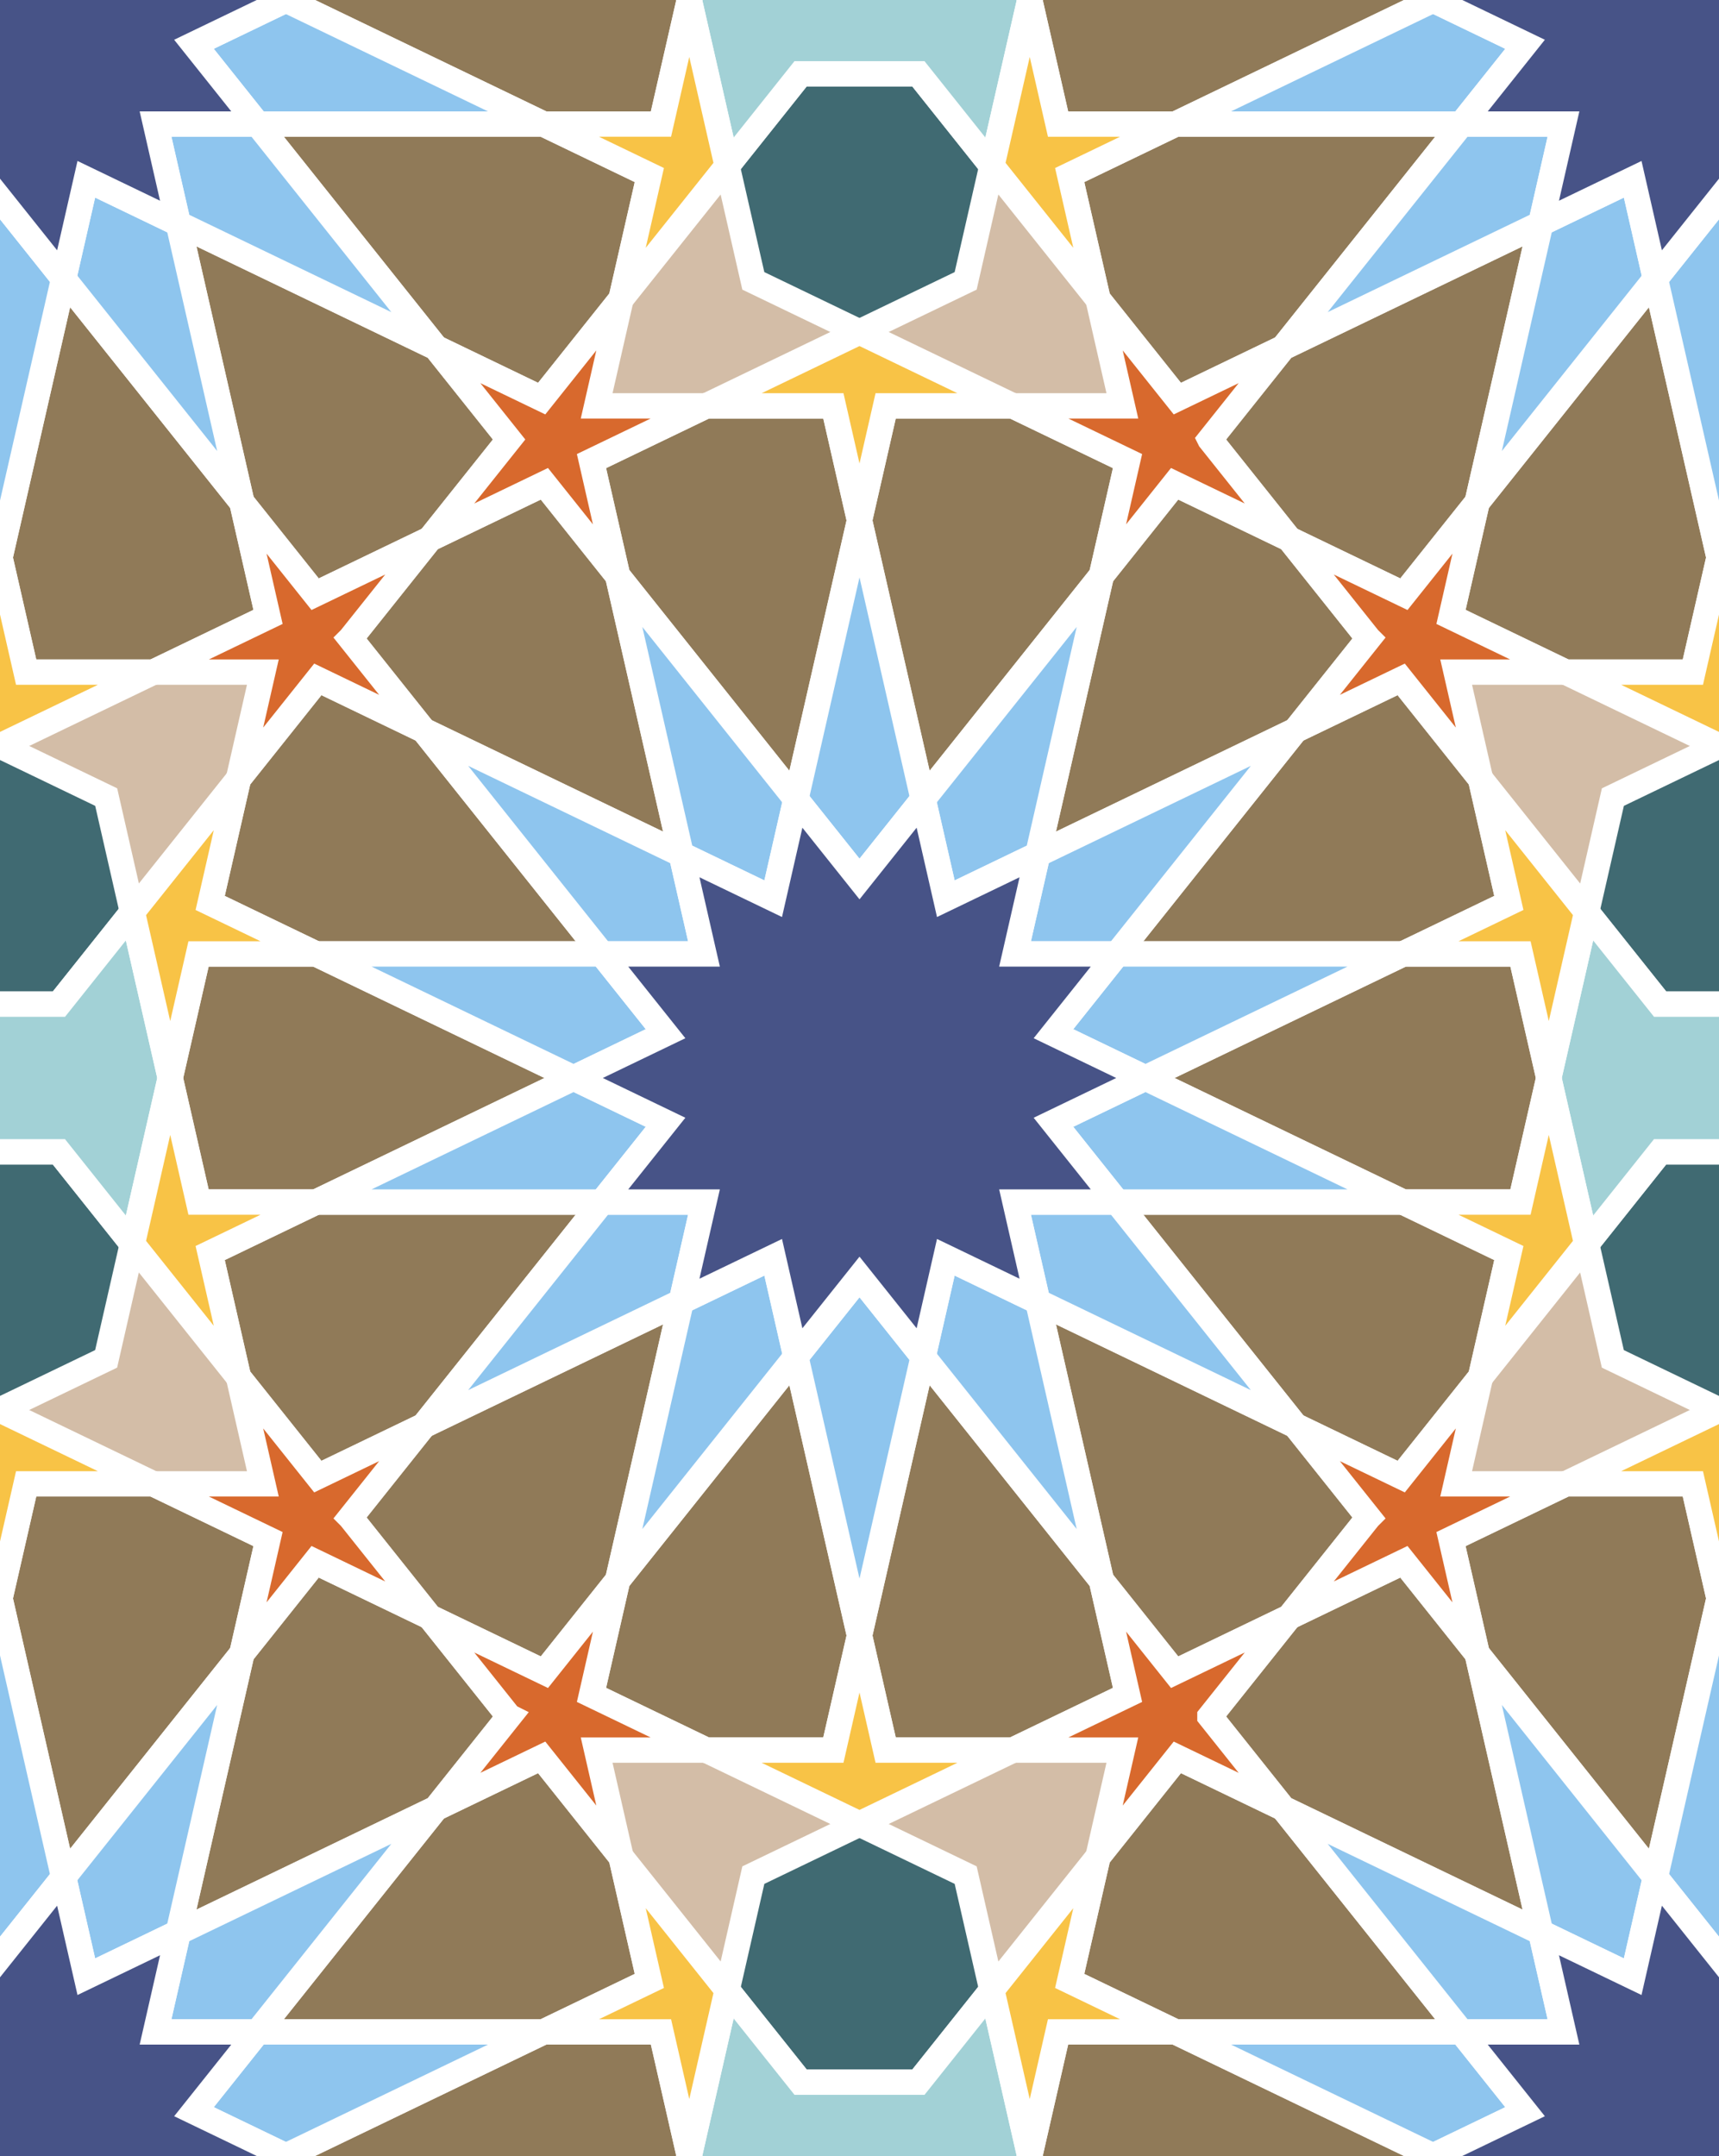 <svg version="1.1" xmlns="http://www.w3.org/2000/svg" width="339.201px" height="425.36px" viewBox="0 0 339.201 425.36">
  <rect x="0" y="0" width="339.201" height="425.36" fill="#333333" stroke="none"/>
  <style>
    :root {
      --golden: #907A58;
      --darkBlue: #475387;
      --beige: #DFD8CC;
      --teal: #4A9AC4;
      --gray: #A49DA0;
      --smaragd: #406A72;
      --sand: #D3BDA7;
      --grayGreen: #A2D1D6;
      --blueGray: #758390;
      --lightBrown: #AA8858;
      --blue1: #8EC5EE;
      --blue2: #8CC6EA;
      --blue3: #B6DAEC;
      --rust: #D8692D;
      --yellow: #F8C346;
    }
    .shape-1{fill:#406A72}
    .shape-2{fill:#A2D1D6}
    .shape-3{fill:#907A58}
    .shape-4{fill:#F8C346}
    .shape-5{fill:#8EC5EE}
    .shape-6{fill:#475387}
    .shape-7{fill:#D8692D}
    .shape-8{fill:#D3BDA7}
    .line{stroke:#fff;stroke-width:5px}
    .guides{ stroke: #4FFF4F; display: none; fill: none}
  </style>

  <g id="pattern" class="line">

	<rect x="-30.998" y="-24.842" class="shape-8" width="400.896" height="474.675"/>
	<g>
		<polygon class="shape-1" points="181.223,14.566 195.72,32.745 190.546,55.413 169.598,65.501 148.65,55.413 143.476,32.745 
			157.973,14.566 		"/>
		<polygon class="shape-2" points="143.486,-32.749 136.011,0 143.487,32.75 157.973,14.566 181.223,14.566 195.718,32.751 
			203.193,0.002 195.717,-32.748 181.233,-14.571 157.983,-14.571 		"/>
	</g>
	<g>
		<polygon class="shape-1" points="11.621,227.243 26.118,245.422 20.944,268.09 -0.004,278.178 -20.953,268.09 -26.126,245.422 
			-11.629,227.243 		"/>
		<polygon class="shape-1" points="11.63,198.105 26.127,179.928 20.954,157.259 0.005,147.171 -20.943,157.259 -26.117,179.928 
			-11.62,198.105 		"/>
		<polygon class="shape-2" points="-26.117,179.928 -33.591,212.676 -26.116,245.427 -11.629,227.243 11.621,227.243 26.116,245.428 
			33.59,212.679 26.115,179.929 11.63,198.105 -11.62,198.105 		"/>
	</g>
	<g>
		<polygon class="shape-1" points="350.826,227.244 365.323,245.423 360.149,268.091 339.201,278.179 318.252,268.091 313.079,245.423 
			327.576,227.244 		"/>
		<polygon class="shape-1" points="350.835,198.106 365.333,179.929 360.159,157.26 339.21,147.172 318.262,157.26 313.088,179.929 
			327.585,198.106 		"/>
		<polygon class="shape-2" points="313.088,179.929 305.614,212.677 313.089,245.428 327.576,227.244 350.826,227.244 365.321,245.429 
			372.795,212.68 365.32,179.93 350.835,198.106 327.585,198.106 		"/>
	</g>
	<g>
		<polygon class="shape-1" points="181.217,439.927 195.714,458.105 190.541,480.773 169.592,490.861 148.644,480.773 143.47,458.105 
			157.967,439.927 		"/>
		<polygon class="shape-1" points="181.227,410.789 195.724,392.611 190.55,369.942 169.602,359.854 148.654,369.942 143.48,392.611 
			157.977,410.789 		"/>
		<polygon class="shape-2" points="143.48,392.611 136.005,425.359 143.481,458.11 157.967,439.927 181.217,439.927 195.712,458.111 
			203.187,425.362 195.711,392.612 181.227,410.789 157.977,410.789 		"/>
	</g>
	<polygon class="shape-3" points="107.241,24.477 50.826,24.477 86,68.584 106.888,78.643 122.542,59.013 128.129,34.536 	"/>
	<polygon class="shape-3" points="0,110 -12.553,55.001 -47.727,99.106 -52.886,121.708 -30.266,132.602 -5.159,132.602 	"/>
	<polygon class="shape-3" points="86,68.584 35.174,44.107 47.727,99.105 62.183,117.231 84.801,106.339 100.456,86.709 	"/>
	<polygon class="shape-3" points="47.727,99.105 12.554,54.999 0,110 5.159,132.602 30.266,132.602 52.886,121.708 	"/>
	<polygon class="shape-3" points="107.239,-24.476 56.415,0 107.241,24.477 130.424,24.477 136.011,0 130.425,-24.476 	"/>
	<polygon class="shape-4" points="141.598,24.477 136.011,0 130.424,24.477 107.241,24.477 128.129,34.536 122.542,59.013 
		138.197,39.384 143.487,32.75 	"/>
	<polygon class="shape-4" points="5.159,132.602 0,110 -5.159,132.602 -30.266,132.602 -7.645,143.495 0,147.177 7.645,143.495 
		30.266,132.602 	"/>
	<polygon class="shape-4" points="138.195,-39.384 122.542,-59.012 128.128,-34.536 107.239,-24.476 130.425,-24.476 136.011,0 
		141.597,-24.476 143.486,-32.749 	"/>
	<polygon class="shape-5" points="50.826,24.477 107.242,24.477 56.415,0 38.273,8.736 	"/>
	<polygon class="shape-5" points="12.554,54.999 47.728,99.105 35.174,44.107 17.033,35.371 	"/>
	<polygon class="shape-5" points="50.826,24.477 30.694,24.477 35.174,44.107 86,68.584 	"/>
	<polygon class="shape-5" points="56.415,0 107.241,-24.477 50.827,-24.477 38.274,-8.736 	"/>
	<polygon class="shape-5" points="-12.554,55 0,110 12.554,54.999 0,39.258 	"/>
	<polygon class="shape-6" points="38.273,8.736 56.415,0 38.274,-8.736 50.827,-24.477 30.693,-24.477 35.173,-44.106 17.034,-35.371 
		12.553,-55 0,-39.258 -12.554,-54.999 -17.033,-35.371 -35.174,-44.107 -30.694,-24.477 -50.826,-24.477 -38.273,-8.736 -56.415,0 
		-38.274,8.736 -50.827,24.477 -30.693,24.477 -35.173,44.106 -17.034,35.371 -12.554,55 0,39.258 12.554,54.999 17.033,35.371 
		35.174,44.107 30.694,24.477 50.826,24.477 	"/>
	<polygon class="shape-3" points="0,315.354 12.554,370.355 47.727,326.25 52.885,303.646 30.267,292.754 5.159,292.754 	"/>
	<polygon class="shape-3" points="47.727,326.25 35.174,381.249 86.003,356.771 100.456,338.647 84.801,319.017 62.182,308.124 	"/>
	<polygon class="shape-3" points="86.003,356.771 50.829,400.878 107.239,400.878 128.129,390.818 122.543,366.343 106.887,346.712 	"/>
	<polygon class="shape-3" points="107.239,400.878 56.415,425.354 107.241,449.831 130.424,449.831 136.012,425.354 130.426,400.878 	
		"/>
	<polygon class="shape-3" points="-47.726,326.251 -12.553,370.356 0,315.354 -5.158,292.754 -30.266,292.754 -52.886,303.647 	"/>
	<polygon class="shape-4" points="7.645,281.86 0,278.179 -7.644,281.86 -30.266,292.754 -5.158,292.754 0,315.354 5.159,292.754 
		30.267,292.754 	"/>
	<polygon class="shape-4" points="141.598,449.831 136.012,425.354 130.424,449.831 107.241,449.831 128.129,459.89 122.543,484.367 
		138.198,464.738 143.487,458.104 	"/>
	<polygon class="shape-4" points="138.196,385.971 122.543,366.343 128.129,390.818 107.239,400.878 130.426,400.878 136.012,425.354 
		141.598,400.878 143.487,392.605 	"/>
	<polygon class="shape-5" points="12.553,370.354 0,315.354 -12.553,370.356 0,386.097 	"/>
	<polygon class="shape-5" points="50.827,449.831 107.243,449.831 56.416,425.354 38.274,434.091 	"/>
	<polygon class="shape-5" points="50.827,400.878 86.002,356.771 35.174,381.248 30.694,400.878 	"/>
	<polygon class="shape-5" points="35.174,381.248 47.727,326.249 12.553,370.354 17.034,389.983 	"/>
	<polygon class="shape-5" points="56.416,425.354 107.241,400.878 50.827,400.878 38.275,416.618 	"/>
	<polygon class="shape-6" points="38.274,434.091 56.416,425.354 38.275,416.618 50.827,400.878 30.694,400.878 35.174,381.248 
		17.034,389.983 12.553,370.354 0,386.097 -12.553,370.356 -17.033,389.983 -35.173,381.247 -30.693,400.878 -50.826,400.878 
		-38.273,416.618 -56.415,425.354 -38.274,434.091 -50.826,449.831 -30.693,449.831 -35.173,469.461 -17.033,460.726 
		-12.553,480.354 0,464.612 12.554,480.354 17.034,460.726 35.174,469.462 30.694,449.831 50.827,449.831 	"/>
	<polygon class="shape-3" points="231.963,400.878 288.379,400.878 253.205,356.771 232.317,346.712 216.662,366.343 211.075,390.819 	
		"/>
	<polygon class="shape-3" points="231.964,449.831 282.79,425.354 231.963,400.878 208.779,400.878 203.192,425.355 208.779,449.831 	
		"/>
	<polygon class="shape-3" points="253.205,356.771 304.03,381.247 291.477,326.251 277.02,308.124 254.403,319.017 238.75,338.646 	"/>
	<polygon class="shape-3" points="339.204,315.354 351.758,370.355 386.93,326.25 392.088,303.646 369.471,292.754 344.362,292.754 	"/>
	<polygon class="shape-3" points="291.477,326.251 326.651,370.356 339.204,315.354 334.045,292.754 308.938,292.754 286.317,303.647 	
		"/>
	<polygon class="shape-4" points="231.964,449.831 208.779,449.831 203.192,425.355 197.606,449.831 195.717,458.104 201.008,464.739 
		216.663,484.368 211.075,459.892 	"/>
	<polygon class="shape-4" points="346.848,281.86 339.204,278.179 331.559,281.86 308.938,292.754 334.045,292.754 339.204,315.354 
		344.362,292.754 369.471,292.754 	"/>
	<polygon class="shape-4" points="211.075,390.819 216.662,366.343 201.008,385.972 195.717,392.605 197.606,400.878 203.192,425.355 
		208.779,400.878 231.963,400.878 	"/>
	<polygon class="shape-5" points="351.756,370.354 339.204,315.354 326.651,370.356 339.204,386.097 	"/>
	<polygon class="shape-5" points="282.79,425.354 231.963,449.831 288.377,449.831 300.93,434.091 	"/>
	<polygon class="shape-5" points="304.03,381.247 253.204,356.771 288.377,400.878 308.51,400.878 	"/>
	<polygon class="shape-5" points="288.377,400.878 231.962,400.878 282.79,425.354 300.93,416.618 	"/>
	<polygon class="shape-5" points="326.651,370.356 291.477,326.249 304.03,381.247 322.17,389.983 	"/>
	<polygon class="shape-6" points="377.477,434.091 395.62,425.354 377.479,416.618 390.03,400.878 369.897,400.878 374.377,381.248 
		356.237,389.983 351.756,370.354 339.204,386.097 326.651,370.356 322.17,389.983 304.03,381.247 308.51,400.878 288.377,400.878 
		300.93,416.618 282.79,425.354 300.93,434.091 288.377,449.831 308.51,449.831 304.03,469.461 322.17,460.726 326.651,480.354 
		339.204,464.612 351.758,480.354 356.237,460.726 374.377,469.462 369.897,449.831 390.03,449.831 	"/>
	<polygon class="shape-3" points="276.842,237.154 220.428,237.154 255.602,281.262 276.491,291.32 292.145,271.69 297.731,247.214 	"/>
	<polygon class="shape-3" points="121.875,311.784 134.428,256.784 83.6,281.262 69.147,299.387 84.801,319.017 107.42,329.909 	"/>
	<polygon class="shape-3" points="83.6,281.262 118.776,237.154 62.362,237.154 41.473,247.214 47.06,271.691 62.713,291.32 	"/>
	<polygon class="shape-3" points="169.602,322.678 157.049,267.679 121.875,311.784 116.716,334.386 139.336,345.279 164.444,345.279 	
		"/>
	<polygon class="shape-3" points="62.362,188.202 118.777,188.202 83.602,144.095 62.714,134.035 47.06,153.665 41.473,178.143 	"/>
	<polygon class="shape-3" points="62.362,237.154 113.188,212.679 62.362,188.202 39.177,188.202 33.59,212.679 39.177,237.154 	"/>
	<polygon class="shape-3" points="255.602,281.262 204.776,256.785 217.329,311.783 231.785,329.909 254.403,319.017 270.057,299.387 	
		"/>
	<polygon class="shape-3" points="217.329,311.783 182.156,267.677 169.602,322.678 174.76,345.279 199.868,345.279 222.489,334.386 	
		"/>
	<polygon class="shape-3" points="83.602,144.095 134.428,168.57 121.875,113.573 107.418,95.447 84.801,106.339 69.147,125.968 	"/>
	<polygon class="shape-3" points="169.602,102.679 182.156,157.679 217.329,113.573 222.487,90.97 199.869,80.077 174.76,80.077 	"/>
	<polygon class="shape-3" points="217.329,113.573 204.776,168.571 255.605,144.093 270.057,125.97 254.403,106.34 231.784,95.446 	"/>
	<polygon class="shape-3" points="255.605,144.093 220.43,188.202 276.84,188.202 297.731,178.142 292.145,153.666 276.489,134.036 	"/>
	<polygon class="shape-3" points="276.84,188.202 226.016,212.678 276.842,237.154 300.026,237.154 305.614,212.677 300.028,188.202 	
		"/>
	<polygon class="shape-3" points="121.875,113.573 157.048,157.68 169.602,102.679 164.444,80.077 139.335,80.077 116.715,90.97 	"/>
	<polygon class="shape-7" points="139.336,345.279 116.716,334.386 121.875,311.784 107.42,329.909 84.801,319.017 100.454,338.646 
		100.456,338.647 86.003,356.771 106.887,346.712 122.543,366.343 117.735,345.279 	"/>
	<polygon class="shape-4" points="62.362,237.154 39.177,237.154 33.59,212.679 28.004,237.154 26.116,245.428 31.406,252.062 
		47.06,271.691 41.473,247.214 	"/>
	<polygon class="shape-4" points="177.247,69.183 169.602,65.501 161.958,69.183 139.335,80.077 164.444,80.077 169.602,102.679 
		174.76,80.077 199.869,80.077 	"/>
	<polygon class="shape-7" points="69.148,125.967 84.801,106.339 62.183,117.231 47.727,99.105 52.886,121.708 30.266,132.602 
		51.867,132.602 47.06,153.665 62.714,134.035 83.602,144.095 69.147,125.968 	"/>
	<polygon class="shape-4" points="311.2,237.154 305.614,212.677 300.026,237.154 276.842,237.154 297.731,247.214 292.145,271.69 
		307.799,252.062 313.088,245.428 	"/>
	<polygon class="shape-7" points="238.75,338.645 254.403,319.017 231.785,329.909 217.329,311.783 222.489,334.386 199.868,345.279 
		221.469,345.279 216.662,366.343 232.317,346.712 253.205,356.771 238.75,338.646 	"/>
	<polygon class="shape-7" points="69.149,299.388 69.147,299.386 83.6,281.262 62.713,291.32 47.06,271.691 51.868,292.754 
		30.267,292.754 52.885,303.646 47.727,326.25 62.182,308.124 84.801,319.017 	"/>
	<polygon class="shape-4" points="174.76,345.279 169.602,322.678 164.444,345.279 139.336,345.279 161.958,356.173 169.602,359.854 
		177.247,356.173 199.868,345.279 	"/>
	<polygon class="shape-4" points="307.797,173.294 292.145,153.666 297.731,178.142 276.84,188.202 300.028,188.202 305.614,212.677 
		311.2,188.202 313.088,179.929 	"/>
	<polygon class="shape-7" points="286.317,303.647 308.938,292.754 287.336,292.754 292.145,271.69 276.491,291.32 255.602,281.262 
		270.057,299.387 270.055,299.389 254.403,319.017 277.021,308.125 291.477,326.251 	"/>
	<polygon class="shape-4" points="41.473,178.143 47.06,153.665 31.406,173.294 26.115,179.929 28.003,188.202 33.59,212.679 
		39.177,188.202 62.362,188.202 	"/>
	<polygon class="shape-7" points="139.335,80.077 117.735,80.077 122.542,59.013 106.888,78.643 86,68.584 100.456,86.709 
		84.801,106.339 107.418,95.447 121.875,113.573 116.715,90.97 	"/>
	<polygon class="shape-5" points="182.155,157.678 169.602,102.679 157.048,157.679 169.602,173.42 	"/>
	<polygon class="shape-5" points="113.187,212.678 62.362,237.154 118.776,237.154 131.328,221.414 	"/>
	<polygon class="shape-5" points="134.428,256.784 121.875,311.783 157.048,267.678 152.569,248.049 	"/>
	<polygon class="shape-5" points="220.428,237.154 276.844,237.154 226.017,212.678 207.875,221.414 	"/>
	<polygon class="shape-5" points="220.428,188.201 255.604,144.094 204.776,168.571 200.295,188.201 	"/>
	<polygon class="shape-5" points="134.428,168.57 83.602,144.094 118.776,188.201 138.909,188.201 	"/>
	<polygon class="shape-5" points="182.156,267.677 217.33,311.783 204.776,256.785 186.635,248.049 	"/>
	<polygon class="shape-5" points="220.428,237.154 200.295,237.154 204.776,256.785 255.602,281.262 	"/>
	<polygon class="shape-5" points="118.776,188.201 62.36,188.201 113.187,212.678 131.329,203.941 	"/>
	<polygon class="shape-5" points="157.048,157.679 121.875,113.572 134.428,168.57 152.569,177.307 	"/>
	<polygon class="shape-5" points="204.776,168.571 217.329,113.572 182.155,157.678 186.635,177.307 	"/>
	<polygon class="shape-5" points="226.017,212.678 276.842,188.201 220.428,188.201 207.876,203.941 	"/>
	<polygon class="shape-5" points="157.048,267.678 169.602,322.678 182.156,267.677 169.602,251.936 	"/>
	<polygon class="shape-5" points="118.776,237.154 83.6,281.262 134.428,256.784 138.909,237.154 	"/>
	<polygon class="shape-6" points="207.875,221.414 226.017,212.678 207.876,203.941 220.428,188.201 200.295,188.201 204.776,168.571 
		186.635,177.307 182.155,157.678 169.602,173.42 157.048,157.679 152.569,177.307 134.428,168.57 138.909,188.201 118.776,188.201 
		131.329,203.941 113.187,212.678 131.328,221.414 118.776,237.154 138.909,237.154 134.428,256.784 152.569,248.049 
		157.048,267.678 169.602,251.936 182.156,267.677 186.635,248.049 204.776,256.785 200.295,237.154 220.428,237.154 	"/>
	<polygon class="shape-3" points="291.478,99.107 304.031,44.107 253.204,68.585 238.749,86.71 254.403,106.34 277.023,117.232 	"/>
	<polygon class="shape-3" points="253.204,68.585 288.378,24.478 231.965,24.478 211.076,34.537 216.663,59.015 232.317,78.644 	"/>
	<polygon class="shape-3" points="339.205,110.001 326.652,55.002 291.478,99.107 286.319,121.709 308.939,132.603 334.046,132.603 	"/>
	<polygon class="shape-3" points="231.965,24.478 282.791,0.002 231.963,-24.475 208.78,-24.475 203.193,0.002 208.78,24.478 	"/>
	<polygon class="shape-3" points="386.931,99.106 351.758,55 339.205,110.001 344.363,132.603 369.47,132.603 392.091,121.709 	"/>
	<polygon class="shape-7" points="308.939,132.603 286.319,121.709 291.478,99.107 277.023,117.232 254.403,106.34 270.056,125.969 
		270.057,125.97 255.605,144.093 276.489,134.036 292.145,153.666 287.336,132.603 	"/>
	<polygon class="shape-4" points="231.965,24.478 208.78,24.478 203.193,0.002 197.606,24.478 195.718,32.751 201.008,39.385 
		216.663,59.015 211.076,34.537 	"/>
	<polygon class="shape-7" points="231.783,95.447 254.403,106.34 238.75,86.712 238.749,86.71 253.204,68.585 232.317,78.644 
		216.663,59.015 221.47,80.077 199.869,80.077 222.487,90.97 217.329,113.573 	"/>
	<polygon class="shape-4" points="344.363,132.603 339.205,110.001 334.046,132.603 308.939,132.603 331.56,143.496 339.205,147.178 
		346.849,143.496 369.47,132.603 	"/>
	<polygon class="shape-4" points="211.076,-34.534 216.663,-59.012 201.008,-39.383 195.717,-32.748 197.606,-24.475 203.193,0.002 
		208.78,-24.475 231.963,-24.475 	"/>
	<polygon class="shape-5" points="282.79,0.001 231.963,24.478 288.378,24.478 300.93,8.737 	"/>
	<polygon class="shape-5" points="304.031,44.107 291.478,99.106 326.651,55.001 322.171,35.372 	"/>
	<polygon class="shape-5" points="288.378,-24.476 231.963,-24.476 282.79,0.001 300.931,-8.735 	"/>
	<polygon class="shape-5" points="326.651,55.001 339.205,110.001 351.758,55 339.205,39.259 	"/>
	<polygon class="shape-5" points="288.378,24.478 253.204,68.585 304.031,44.107 308.511,24.478 	"/>
	<polygon class="shape-6" points="377.478,8.737 395.62,0.001 377.479,-8.735 390.031,-24.476 369.898,-24.476 374.378,-44.105 
		356.238,-35.37 351.757,-54.999 339.205,-39.257 326.651,-54.998 322.171,-35.37 304.031,-44.106 308.511,-24.476 288.378,-24.476 
		300.931,-8.735 282.79,0.001 300.93,8.737 288.378,24.478 308.511,24.478 304.031,44.107 322.171,35.372 326.651,55.001 
		339.205,39.259 351.758,55 356.238,35.372 374.378,44.108 369.898,24.478 390.031,24.478 	"/>
</g>
<g class="guides">
	<g>
		<circle cx="0" cy="0" r="110"/>
		<polygon points="107.242,24.477 86.001,68.583 47.728,99.105 0,109.999 -47.727,99.105 -86,68.583 -107.241,24.477 
			-107.241,-24.477 -86,-68.584 -47.727,-99.106 0,-110 47.728,-99.106 86.001,-68.584 107.242,-24.477 		"/>
		<polygon points="0,-110 -47.727,99.105 86.001,-68.584 -107.241,24.477 107.242,24.477 -86,-68.584 47.728,99.105 		
			"/>
		<polygon points="0,110 47.727,-99.105 -86.001,68.584 107.241,-24.477 -107.242,-24.477 86,68.584 -47.728,-99.105 		
			"/>
		<g>
			<line x1="-128.193" y1="-34.566" x2="106.86" y2="78.629"/>
			<line x1="-106.888" y1="78.643" x2="128.037" y2="-34.492"/>
			<line x1="130.425" y1="-24.477" x2="-130.425" y2="-24.477"/>
			<line x1="127.96" y1="34.454" x2="-106.862" y2="-78.63"/>
			<line x1="-100.407" y1="-86.65" x2="62.178" y2="117.226"/>
			<line x1="52.876" y1="121.665" x2="-5.159" y2="-132.601"/>
			<line x1="5.159" y1="-132.601" x2="-52.884" y2="121.7"/>
			<line x1="62.182" y1="-117.231" x2="-100.456" y2="86.709"/>
			<line x1="-5.159" y1="132.602" x2="52.885" y2="-121.706"/>
			<line x1="-52.867" y1="-121.624" x2="5.159" y2="132.602"/>
			<line x1="100.43" y1="86.679" x2="-62.151" y2="-117.191"/>
			<line x1="-130.425" y1="24.477" x2="130.425" y2="24.477"/>
			<line x1="106.884" y1="-78.641" x2="-128.129" y2="34.536"/>
			<line x1="-62.2" y1="117.255" x2="100.433" y2="-86.679"/>
		</g>
		<circle cx="0" cy="0" r="147.176"/>
		<polygon points="-63.857,132.602 -143.486,32.75 -115.067,-91.763 0,-147.176 115.067,-91.763 143.487,32.75 
			63.857,132.602 		"/>
		<polygon points="63.857,-132.601 143.486,-32.749 115.068,91.764 0,147.177 -115.067,91.764 -143.487,-32.749 
			-63.857,-132.601 		"/>
	</g>
	<g>
		<circle cx="169.603" cy="212.678" r="110"/>
		<polygon points="276.844,237.154 255.604,281.26 217.331,311.783 169.602,322.676 121.875,311.783 83.602,281.26 
			62.362,237.154 62.362,188.2 83.602,144.094 121.875,113.57 169.602,102.678 217.331,113.57 255.604,144.094 276.844,188.2 		"/>
		<polygon points="169.602,102.678 121.875,311.783 255.604,144.094 62.362,237.154 276.844,237.154 83.602,144.094 
			217.331,311.783 		"/>
		<polygon points="169.602,322.678 217.329,113.572 83.601,281.262 276.843,188.201 62.361,188.201 255.603,281.262 
			121.875,113.572 		"/>
		<g>
			<line x1="41.409" y1="178.111" x2="276.462" y2="291.307"/>
			<line x1="62.714" y1="291.32" x2="297.639" y2="178.186"/>
			<line x1="300.028" y1="188.201" x2="39.178" y2="188.201"/>
			<line x1="297.563" y1="247.131" x2="62.74" y2="134.047"/>
			<line x1="69.195" y1="126.027" x2="231.78" y2="329.902"/>
			<line x1="222.479" y1="334.342" x2="164.444" y2="80.076"/>
			<line x1="174.761" y1="80.076" x2="116.719" y2="334.377"/>
			<line x1="231.784" y1="95.446" x2="69.147" y2="299.387"/>
			<line x1="164.444" y1="345.279" x2="222.487" y2="90.972"/>
			<line x1="116.735" y1="91.053" x2="174.761" y2="345.279"/>
			<line x1="270.033" y1="299.355" x2="107.452" y2="95.486"/>
			<line x1="39.177" y1="237.154" x2="300.028" y2="237.154"/>
			<line x1="276.487" y1="134.037" x2="41.474" y2="247.213"/>
			<line x1="107.403" y1="329.932" x2="270.036" y2="125.998"/>
		</g>
		<circle cx="169.603" cy="212.678" r="147.176"/>
		<polygon points="105.745,345.279 26.116,245.428 54.535,120.914 169.602,65.501 284.669,120.914 313.089,245.428 
			233.459,345.279 		"/>
		<polygon points="233.459,80.076 313.088,179.928 284.67,304.441 169.602,359.854 54.536,304.441 26.116,179.928 
			105.745,80.076 		"/>
	</g>
	<g>
		<circle cx="339.205" cy="0.001" r="110"/>
		<polygon points="446.447,24.478 425.207,68.583 386.933,99.106 339.205,109.999 291.478,99.106 253.205,68.583 
			231.964,24.478 231.964,-24.477 253.205,-68.583 291.478,-99.106 339.205,-109.999 386.933,-99.106 425.207,-68.583 
			446.447,-24.477 		"/>
		<polygon points="339.205,-109.999 291.478,99.106 425.207,-68.583 231.964,24.478 446.447,24.478 253.205,-68.583 
			386.933,99.106 		"/>
		<polygon points="339.205,110.001 386.931,-99.104 253.204,68.585 446.446,-24.476 231.963,-24.476 425.206,68.585 
			291.478,-99.104 		"/>
		<g>
			<line x1="211.012" y1="-34.565" x2="446.065" y2="78.63"/>
			<line x1="232.317" y1="78.644" x2="467.242" y2="-34.491"/>
			<line x1="469.63" y1="-24.476" x2="208.78" y2="-24.476"/>
			<line x1="467.166" y1="34.454" x2="232.342" y2="-78.63"/>
			<line x1="238.797" y1="-86.649" x2="401.382" y2="117.226"/>
			<line x1="392.082" y1="121.665" x2="334.046" y2="-132.601"/>
			<line x1="344.364" y1="-132.601" x2="286.322" y2="121.7"/>
			<line x1="401.386" y1="-117.23" x2="238.75" y2="86.71"/>
			<line x1="334.046" y1="132.603" x2="392.089" y2="-121.705"/>
			<line x1="286.337" y1="-121.624" x2="344.364" y2="132.603"/>
			<line x1="439.635" y1="86.679" x2="277.054" y2="-117.19"/>
			<line x1="208.78" y1="24.478" x2="469.63" y2="24.478"/>
			<line x1="446.089" y1="-78.64" x2="211.077" y2="34.536"/>
			<line x1="277.005" y1="117.255" x2="439.638" y2="-86.679"/>
		</g>
		<circle cx="339.205" cy="0.001" r="147.176"/>
		<polygon points="275.347,132.603 195.719,32.751 224.137,-91.763 339.205,-147.176 454.272,-91.763 482.692,32.751 
			403.062,132.603 		"/>
		<polygon points="403.062,-132.601 482.691,-32.749 454.273,91.765 339.205,147.177 224.138,91.765 195.718,-32.749 
			275.347,-132.601 		"/>
	</g>
	<g>
		<circle cx="0" cy="425.354" r="110"/>
		<polygon points="107.242,449.831 86.001,493.937 47.728,524.46 0,535.353 -47.727,524.46 -86,493.937 
			-107.241,449.831 -107.241,400.877 -86,356.771 -47.727,326.247 0,315.354 47.728,326.247 86.001,356.771 107.242,400.877 		"/>
		<polygon points="0,315.354 -47.727,524.46 86.001,356.771 -107.241,449.831 107.242,449.831 -86,356.771 
			47.728,524.46 		"/>
		<polygon points="0,535.354 47.726,326.249 -86.001,493.938 107.241,400.878 -107.242,400.878 86,493.938 
			-47.727,326.249 		"/>
		<g>
			<line x1="-128.193" y1="390.788" x2="106.86" y2="503.983"/>
			<line x1="-106.888" y1="503.997" x2="128.037" y2="390.862"/>
			<line x1="130.425" y1="400.878" x2="-130.425" y2="400.878"/>
			<line x1="127.96" y1="459.808" x2="-106.863" y2="346.724"/>
			<line x1="-100.408" y1="338.704" x2="62.177" y2="542.579"/>
			<line x1="52.876" y1="547.019" x2="-5.159" y2="292.753"/>
			<line x1="5.159" y1="292.753" x2="-52.883" y2="547.054"/>
			<line x1="62.181" y1="308.123" x2="-100.456" y2="512.063"/>
			<line x1="-5.159" y1="557.956" x2="52.884" y2="303.648"/>
			<line x1="-52.868" y1="303.729" x2="5.159" y2="557.956"/>
			<line x1="100.43" y1="512.032" x2="-62.151" y2="308.163"/>
			<line x1="-130.425" y1="449.831" x2="130.425" y2="449.831"/>
			<line x1="106.884" y1="346.714" x2="-128.128" y2="459.89"/>
			<line x1="-62.2" y1="542.608" x2="100.433" y2="338.675"/>
		</g>
		<circle cx="0" cy="425.354" r="147.176"/>
		<polygon points="-63.858,557.956 -143.486,458.104 -115.068,333.591 0,278.178 115.067,333.591 143.487,458.104 
			63.857,557.956 		"/>
		<polygon points="63.857,292.753 143.486,392.604 115.068,517.118 0,572.53 -115.067,517.118 -143.487,392.604 
			-63.858,292.753 		"/>
	</g>
	<g>
		<circle cx="339.205" cy="425.356" r="109.999"/>
		<polygon points="446.446,449.833 425.206,493.938 386.932,524.462 339.204,535.354 291.477,524.462 253.204,493.938 
			231.963,449.833 231.963,400.879 253.204,356.772 291.477,326.249 339.204,315.356 386.932,326.249 425.206,356.772 
			446.446,400.879 		"/>
		<polygon points="339.204,315.356 291.477,524.462 425.206,356.772 231.963,449.833 446.446,449.833 253.204,356.772 
			386.932,524.462 		"/>
		<polygon points="339.204,535.356 386.93,326.251 253.204,493.94 446.446,400.88 231.963,400.88 425.206,493.94 
			291.477,326.251 		"/>
		<g>
			<line x1="211.012" y1="390.79" x2="446.065" y2="503.985"/>
			<line x1="232.317" y1="503.999" x2="467.241" y2="390.864"/>
			<line x1="469.629" y1="400.88" x2="208.78" y2="400.88"/>
			<line x1="467.165" y1="459.81" x2="232.342" y2="346.726"/>
			<line x1="238.797" y1="338.706" x2="401.381" y2="542.581"/>
			<line x1="392.081" y1="547.021" x2="334.045" y2="292.755"/>
			<line x1="344.364" y1="292.755" x2="286.321" y2="547.056"/>
			<line x1="401.385" y1="308.125" x2="238.749" y2="512.065"/>
			<line x1="334.045" y1="557.958" x2="392.088" y2="303.65"/>
			<line x1="286.336" y1="303.731" x2="344.364" y2="557.958"/>
			<line x1="439.635" y1="512.034" x2="277.053" y2="308.165"/>
			<line x1="208.78" y1="449.833" x2="469.629" y2="449.833"/>
			<line x1="446.088" y1="346.716" x2="211.077" y2="459.892"/>
			<line x1="277.004" y1="542.61" x2="439.637" y2="338.677"/>
		</g>
		<circle cx="339.205" cy="425.356" r="147.177"/>
		<polygon points="275.346,557.958 195.719,458.106 224.137,333.593 339.204,278.18 454.272,333.593 482.692,458.106 
			403.061,557.958 		"/>
		<polygon points="403.061,292.755 482.69,392.606 454.272,517.12 339.204,572.532 224.137,517.12 195.717,392.606 
			275.346,292.755 		"/>
	</g>
	<g>
		<g>
			<line x1="0" y1="0" x2="169.682" y2="38.729"/>
			<line x1="339.206" y1="0.001" x2="169.598" y2="38.711"/>
			<circle cx="169.598" cy="38.711" r="26.79"/>
		</g>
		<g>
			<line x1="0" y1="0" x2="169.692" y2="-38.733"/>
			<line x1="169.612" y1="-173.425" x2="169.612" y2="-38.397"/>
			<line x1="339.206" y1="0.001" x2="169.608" y2="-38.716"/>
			<circle cx="169.608" cy="-38.716" r="26.79"/>
		</g>
	</g>
	<g>
		<g>
			<path d="M0.074,251.411"/>
			<path d="M-172.408,212.683"/>
			<line x1="-0.006" y1="386.103" x2="-0.006" y2="251.075"/>
			<line x1="169.598" y1="212.684" x2="-0.01" y2="251.394"/>
			<circle cx="-0.01" cy="251.394" r="26.79"/>
		</g>
		<g>
			<path d="M0.084,173.949"/>
			<path d="M-169.608,212.683"/>
			<line x1="0.004" y1="39.258" x2="0.004" y2="174.285"/>
			<line x1="169.598" y1="212.684" x2="0" y2="173.967"/>
			<circle cx="0" cy="173.967" r="26.79"/>
		</g>
	</g>
	<g>
		<g>
			<line x1="166.797" y1="212.807" x2="339.279" y2="251.535"/>
			<line x1="339.199" y1="386.227" x2="339.199" y2="251.199"/>
			<circle cx="339.195" cy="251.518" r="26.79"/>
		</g>
		<g>
			<line x1="169.596" y1="212.807" x2="339.289" y2="174.073"/>
			<line x1="339.208" y1="39.382" x2="339.208" y2="174.409"/>
			<circle cx="339.205" cy="174.091" r="26.79"/>
		</g>
	</g>
	<g>
		<g>
			<line x1="0" y1="425.36" x2="169.676" y2="464.088"/>
			<line x1="339.201" y1="425.36" x2="169.592" y2="464.07"/>
			<circle cx="169.592" cy="464.07" r="26.79"/>
		</g>
		<g>
			<line x1="-0.006" y1="425.359" x2="169.686" y2="386.626"/>
			<line x1="169.682" y1="38.729" x2="169.606" y2="386.962"/>
			<line x1="339.201" y1="425.36" x2="169.602" y2="386.644"/>
			<circle cx="169.602" cy="386.644" r="26.79"/>
		</g>
	</g>
	<rect width="339.201" height="425.36"/>
</g>
</svg>
